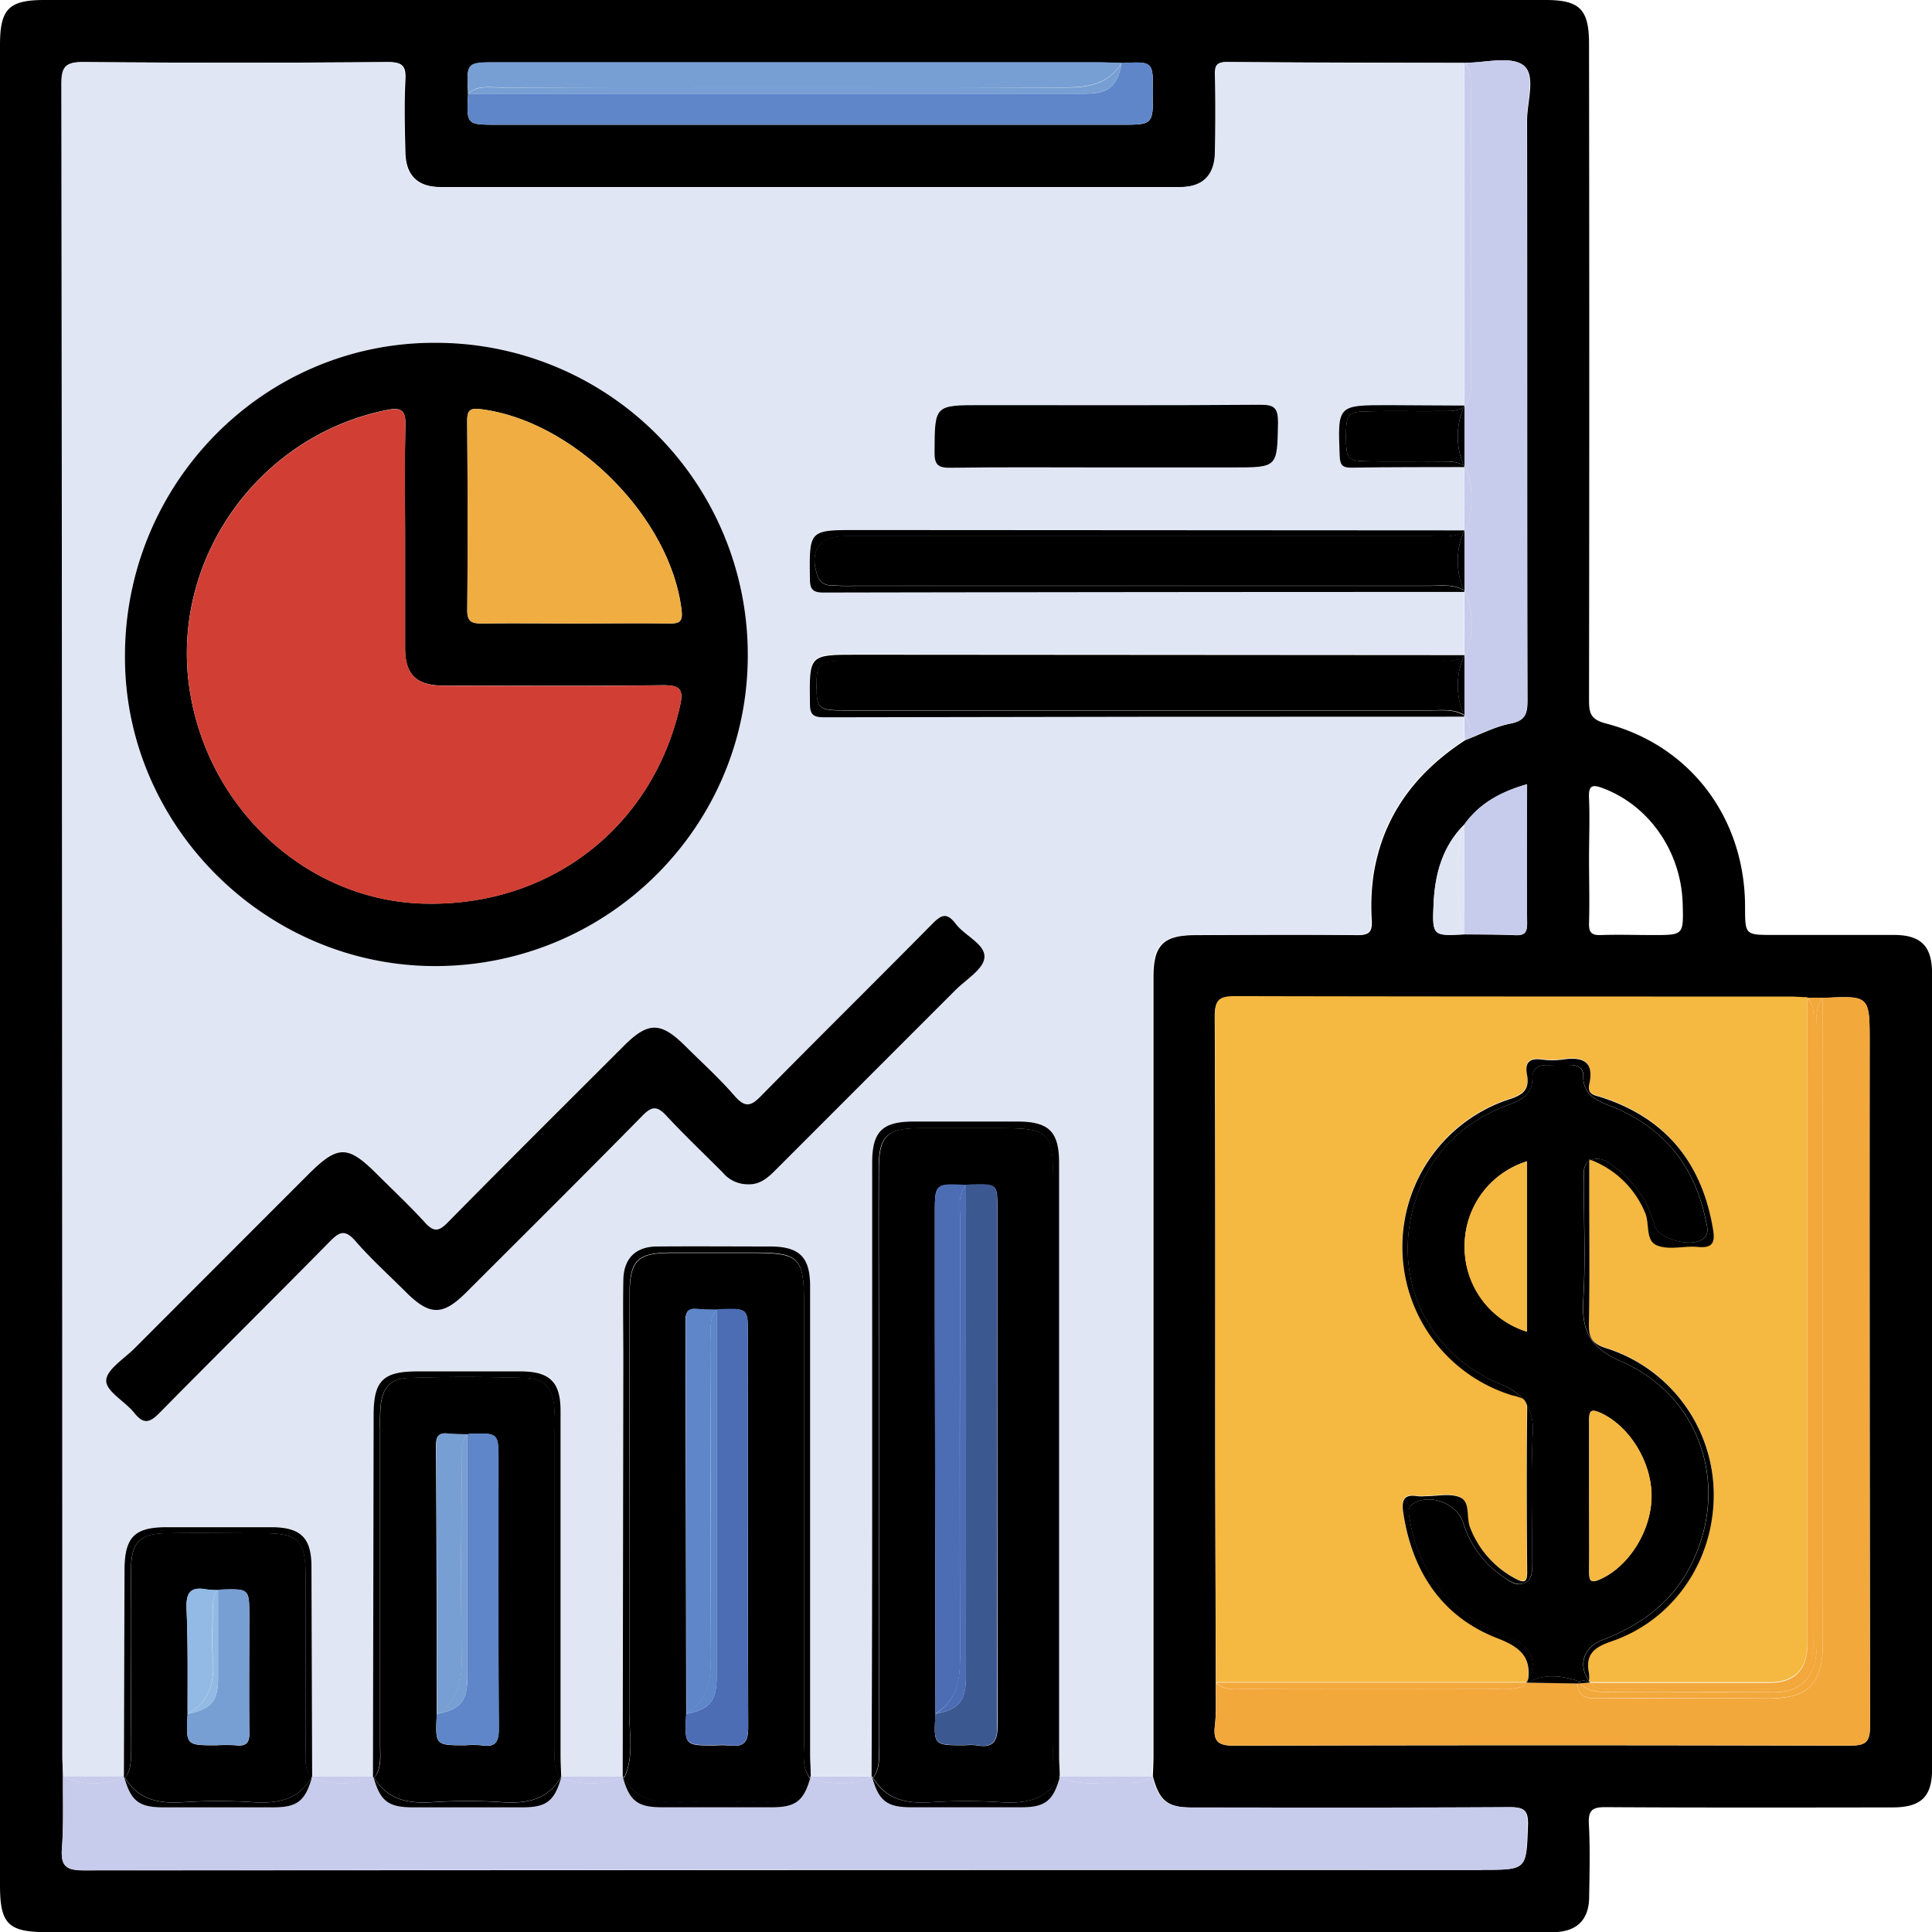 <svg xmlns="http://www.w3.org/2000/svg" viewBox="0 0 371.11 371.15"><defs><style>.cls-1{fill:#e1e6f5;}.cls-2{fill:#f5b840;}.cls-3{fill:#c7ccec;}.cls-4{fill:#f3a83c;}.cls-5{fill:#5e86c9;}.cls-6{fill:#789fd3;}.cls-7{fill:#e0e5f4;}.cls-8{fill:#d13f34;}.cls-9{fill:#efad42;}.cls-10{fill:#3b5891;}.cls-11{fill:#4c6cb4;}.cls-12{fill:#92bae4;}</style></defs><g id="Capa_2" data-name="Capa 2"><g id="Capa_1-2" data-name="Capa 1"><path d="M305.27,223.06a2.42,2.42,0,0,1,.39-.21l-.39-.18Z"/><path d="M292.51,268.64a7.28,7.28,0,0,1,.72,1A1.62,1.62,0,0,0,292.51,268.64Z"/><path d="M305.48,323.22c-.09-.11-.18-.23-.26-.35,0,.12,0,.24,0,.35Z"/><path d="M293.12,323.22h.26c0-.17.05-.33.07-.5A5.39,5.39,0,0,1,293.12,323.22Z"/><path d="M363.86,179.59c-7.73,0-15.46,0-23.19,0-5.46,0-5.46,0-5.47-5.39,0-17-10.45-31-26.73-35.23-2.94-.77-3.24-2-3.24-4.47q.09-63,0-126.06c0-6.65-1.78-8.44-8.37-8.44H8.53C1.7,0,0,1.72,0,8.64V362.13c0,7.42,1.58,9,8.91,9H296.16c.88,0,1.75,0,2.62,0,4.13-.17,6.4-2.4,6.47-6.59.08-4.73.2-9.48-.05-14.21-.14-2.7.74-3.22,3.3-3.2,18.32.11,36.65.07,55,.05,5.46,0,7.62-2,7.62-7.3q0-76.5,0-153C371.1,181.77,369,179.61,363.86,179.59ZM308.15,151.5c8.74,3.39,14.8,12.19,15.07,22.11.17,6,.17,6-5.63,6-3.36,0-6.73-.11-10.09,0-1.84.07-2.32-.55-2.27-2.32.12-4.11,0-8.23,0-12.34,0-3.86.16-7.74,0-11.59C305.07,150.61,306.05,150.68,308.15,151.5ZM95.47,12H211c1.49,0,3,.08,4.48.12,6-.32,6-.32,6,5.55,0,6.29,0,6.29-6.14,6.29H95.46c-5.86,0-5.86,0-5.55-6C89.6,12,89.6,12,95.47,12Zm189.21,347.2q-134.3,0-268.58.08c-3.4,0-4.45-.82-4.2-4.22.34-4.59.15-9.22.2-13.83,0-1.25-.12-2.49-.12-3.73q0-160.68-.09-321.36c0-3.38.8-4.26,4.2-4.22q29.18.25,58.36,0c2.82,0,3.59.68,3.43,3.47-.25,4.6-.12,9.22,0,13.84.06,4.38,2.32,6.69,6.72,6.69q71.07,0,142.15,0c4.39,0,6.66-2.31,6.72-6.7.08-5,.09-10,0-15,0-1.78.47-2.32,2.29-2.31,15.2.11,30.41.13,45.62.17,3.85,0,8.73-1.39,11.23.45s.72,7,.72,10.64c.06,37.12,0,74.25.09,111.37,0,2.58-.43,3.91-3.32,4.47s-5.79,2.08-8.68,3.19c-9.51,6.2-15.86,14.58-17.6,26a42.3,42.3,0,0,0-.32,8.57c.13,2.34-.59,2.89-2.88,2.86-10.34-.13-20.68-.06-31,0-6.13,0-8.05,1.9-8.05,8V337.1c0,1.36-.08,2.73-.12,4.1,1.27,4.73,2.81,6,7.55,6,20.32,0,40.65.06,61-.06,2.72,0,3.57.53,3.51,3.41C293.2,359.17,293.35,359.17,284.68,359.17Zm8.66-181.77c0,1.88-.66,2.29-2.36,2.21-3.22-.14-6.44-.11-9.67-.15-6.12.32-6.21.32-5.94-5.85.25-5.7,1.68-11,5.88-15.22,2.93-4.11,7-6.32,12.05-7.77C293.3,159.8,293.24,168.6,293.34,177.4Zm62,157.9q-59.07-.17-118.13,0c-3.09,0-4.22-.68-3.85-3.84.31-2.71.13-5.47.18-8.21q-.07-21.88-.12-43.76c0-28.05.05-56.1-.09-84.15,0-3.11.74-3.87,3.86-3.86,35.53.12,71.06.08,106.59.08,1.12,0,2.23.08,3.35.12h3c9-.47,9-.47,9,8.54q0,65.61.08,131.22C359.22,334.55,358.48,335.31,355.37,335.3Z"/><path class="cls-1" d="M23.94,301.28c0-6,1.94-7.95,8.07-8,6.71,0,13.43,0,20.15,0,5.62,0,7.67,2,7.69,7.58q.07,20.14.13,40.29H71.7q.08-34.72.13-69.46c0-6.58,1.79-8.34,8.43-8.35s13.19,0,19.79,0c5.63,0,7.68,2,7.69,7.6q0,33,0,66.1c0,1.37.07,2.73.12,4.1h11.72l.12-79.94c0-5.11-.06-10.22,0-15.32.06-4.15,2.36-6.43,6.53-6.47,7.22-.08,14.45,0,21.67,0,5.62,0,7.68,2,7.68,7.61q0,45,0,90c0,1.37.08,2.73.12,4.1h11.73q.06-28.21.11-56.42,0-30.64,0-61.29c0-6.09,1.92-8,8.05-8h19.8c6.13,0,8.06,1.92,8.06,8q0,57,0,114c0,1.24.08,2.49.12,3.73h17.71c0-1.37.11-2.74.12-4.1V187.58c0-6.09,1.92-8,8.05-8,10.35,0,20.69-.08,31,0,2.29,0,3-.52,2.88-2.86a42.3,42.3,0,0,1,.32-8.57c1.74-11.41,8.09-19.79,17.6-26,0-1.54,0-3.08-.05-4.61q-61.52,0-123,.12c-2.1,0-2.67-.55-2.7-2.67-.12-9.35-.19-9.36,9.05-9.35l116.68.08V113.66q-61.52,0-123,.12c-2.1,0-2.67-.54-2.7-2.66-.12-9.36-.19-9.36,9.05-9.35l116.68.07V89.72c-7.22,0-14.44,0-21.66.11-1.79,0-2.24-.5-2.31-2.29-.38-9.72-.44-9.73,9.41-9.72,4.85,0,9.71.05,14.56.08q0-32.91,0-65.8c-15.21,0-30.42-.06-45.62-.17-1.82,0-2.33.53-2.29,2.31.11,5,.1,10,0,15-.06,4.39-2.33,6.7-6.72,6.7q-71.07,0-142.15,0c-4.4,0-6.66-2.31-6.72-6.69-.07-4.62-.2-9.24,0-13.84.16-2.79-.61-3.49-3.43-3.47q-29.18.21-58.36,0c-3.4,0-4.2.84-4.2,4.22Q12,176.79,12,337.47c0,1.24.07,2.48.12,3.73H23.82ZM188.57,77.82c17.83,0,35.65.07,53.47-.07,2.8,0,3.5.66,3.45,3.45-.17,8.59,0,8.59-8.71,8.59H212.11c-9.85,0-19.7-.08-29.54.06-2.45,0-3.08-.63-3.06-3.06C179.56,77.82,179.46,77.82,188.57,77.82Zm-105.34-12a59.9,59.9,0,0,1,60.41,59.77c.15,32.93-26.69,59.83-59.84,59.95-32.58.12-59.74-26.75-59.85-59.21C23.82,93.07,50.41,65.94,83.23,65.85ZM20.4,265.15c0-2.09,3.44-4.2,5.46-6.22q16.64-16.68,33.31-33.34c5.72-5.72,7.61-5.73,13.22-.12,3.09,3.08,6.28,6.07,9.22,9.29,1.63,1.78,2.58,1.85,4.35.05,11.2-11.37,22.52-22.62,33.81-33.9,4.72-4.72,7.15-4.71,11.9,0,3.18,3.16,6.53,6.19,9.46,9.57,2.06,2.38,3.24,1.83,5.16-.12,10.85-11,21.86-21.87,32.72-32.88,1.74-1.76,2.91-2.28,4.58-.07s5.74,3.9,5.5,6.5c-.2,2.23-3.54,4.2-5.56,6.22q-17.17,17.21-34.38,34.39c-1.51,1.52-3,3-5.39,2.92a6.28,6.28,0,0,1-4.92-2.25c-3.6-3.63-7.33-7.14-10.8-10.89-1.74-1.88-2.75-2-4.62-.06-11.19,11.39-22.52,22.63-33.81,33.91-4.56,4.55-7,4.54-11.63,0-3.27-3.26-6.69-6.39-9.73-9.84-2-2.24-3-1.78-4.9.12-10.84,11-21.86,21.86-32.69,32.9-1.91,2-3.06,2.33-4.88,0S20.38,267.2,20.4,265.15Z"/><path class="cls-2" d="M293.45,322.72c.62-4.35-1.3-6.34-5.79-8.08-10.71-4.16-16.45-12.78-18.17-24.11-.34-2.23-.06-3.69,2.71-3.21a9.24,9.24,0,0,0,1.49,0c2.25,0,4.75-.6,6.66.2,2.15.89,1.19,3.9,2,5.88a18.61,18.61,0,0,0,8.76,9.79c1.48.76,2.19.81,2.18-1.22-.05-10.47-.09-20.94,0-31.41a3,3,0,0,0-.12-1,7.28,7.28,0,0,0-.72-1,9.63,9.63,0,0,0-2-.63,29.83,29.83,0,0,1-.64-56.85c2.77-.87,4-1.91,3.47-4.77-.43-2.25.43-3.21,2.8-2.89a14.82,14.82,0,0,0,4.1,0c3.79-.57,6,.37,5.06,4.76-.45,2.05,1.17,2.12,2.4,2.52,12.36,4,19.26,12.62,21.38,25.32.42,2.51,0,3.68-2.91,3.4-2.59-.26-5.47.6-7.77-.26s-1.43-4.27-2.42-6.42a18.35,18.35,0,0,0-10.29-10,2.42,2.42,0,0,0-.39.21v5.68c0,8.48.11,17-.07,25.43-.05,2.73.51,4,3.42,4.86a29.57,29.57,0,0,1,20.59,27.42c.27,13-7.48,24.67-19.66,28.83-3.35,1.14-5,2.5-4.3,6.08a5.48,5.48,0,0,1,0,1.51c.08.12.17.24.26.35,11.49,0,23,0,34.49,0,4.73,0,7.19-2.54,7.2-7.4q0-62.09,0-124.17c-1.12,0-2.23-.12-3.35-.12-35.53,0-71.06,0-106.59-.08-3.12,0-3.87.75-3.86,3.86.14,28,.07,56.1.09,84.15q0,21.88.12,43.76l59.55,0A5.39,5.39,0,0,0,293.45,322.72Z"/><path class="cls-3" d="M289.87,347.13c-20.32.12-40.65.08-61,.06-4.74,0-6.28-1.26-7.55-6a4.57,4.57,0,0,1-3.78,1.15c-4.67-.29-9.45,1-14-.87-1.26,4.49-2.82,5.7-7.4,5.71q-10.6,0-21.19,0c-4.6,0-6.17-1.25-7.42-5.77a16.82,16.82,0,0,1-11.88.08c-1.26,4.47-2.82,5.68-7.4,5.69q-10.59,0-21.19,0c-4.6,0-6.16-1.25-7.42-5.76a17,17,0,0,1-11.87.08c-1.27,4.46-2.83,5.67-7.4,5.68q-10.6,0-21.19,0c-4.6,0-6.17-1.24-7.42-5.75a17.47,17.47,0,0,1-11.89.1c-1.26,4.44-2.83,5.64-7.39,5.65q-10.59,0-21.19,0c-4.59,0-6.16-1.24-7.41-5.73-3.95,1.33-7.89,1.66-11.79-.26,0,4.61.14,9.24-.2,13.83-.25,3.4.8,4.23,4.2,4.22q134.3-.15,268.58-.08c8.67,0,8.52,0,8.7-8.63C293.44,347.66,292.59,347.12,289.87,347.13Z"/><path class="cls-3" d="M60,341.2c0,.12-.07.22-.1.34a17.47,17.47,0,0,0,11.89-.1,2.17,2.17,0,0,0-.07-.24Z"/><path class="cls-3" d="M23.89,341.46c0-.09-.05-.17-.07-.26H12.1C16,343.12,19.94,342.79,23.89,341.46Z"/><path class="cls-3" d="M203.55,341.48c4.57,1.84,9.35.58,14,.87a4.57,4.57,0,0,0,3.78-1.15H203.64Z"/><path class="cls-3" d="M107.87,341.2l-.09.31a17,17,0,0,0,11.87-.08l-.06-.23Z"/><path class="cls-3" d="M155.75,341.2l-.09.3a16.82,16.82,0,0,0,11.88-.08l-.06-.22Z"/><path class="cls-4" d="M359.14,200.22c0-9,0-9-9-8.54v124c0,8-3,10.74-11.13,10.6-10.46-.18-20.92,0-31.38-.06-2,0-4.5.39-4.62-2.85l-9.65-.16h-.26c-.18.25-.37.5-.59.75a13.91,13.91,0,0,1-4.8.49q-24.24,0-48.49,0c-2,0-4,.34-5.67-1.19,0,2.74.13,5.5-.18,8.21-.37,3.16.76,3.85,3.85,3.84q59.06-.17,118.13,0c3.11,0,3.85-.75,3.85-3.86Q359,265.83,359.14,200.22Z"/><path class="cls-4" d="M239.24,324.44q24.24.06,48.49,0a13.91,13.91,0,0,0,4.8-.49c.22-.25.41-.5.59-.75l-59.55,0C235.22,324.78,237.29,324.44,239.24,324.44Z"/><path class="cls-3" d="M282.51,74.06a6.86,6.86,0,0,1-.76,3.6,5.39,5.39,0,0,1-.45.4V89.51a3.06,3.06,0,0,1,.29.21,17.37,17.37,0,0,1-.1,12.24l-.19.1v11.37l.09,0a16.26,16.26,0,0,1,.13,12.39l-.22.13v11.41c1.32,1.58,1.17,3.18.05,4.81,2.89-1.11,5.69-2.62,8.68-3.19s3.33-1.89,3.32-4.47c-.08-37.12,0-74.25-.09-111.37,0-3.68,1.67-8.89-.72-10.64s-7.38-.44-11.23-.45c1.2,1.16,1.2,2.69,1.2,4.17Q282.59,45.16,282.51,74.06Z"/><path class="cls-3" d="M281.3,137.41v.2c0,1.53,0,3.07.05,4.61C282.47,140.59,282.62,139,281.3,137.41Z"/><path class="cls-3" d="M281.49,102a17.37,17.37,0,0,0,.1-12.24,3.06,3.06,0,0,0-.29-.21v.21h0v12.34Z"/><path class="cls-3" d="M281.52,125.87a16.26,16.26,0,0,0-.13-12.39l-.09,0v.23h0V126Z"/><path class="cls-3" d="M281.3,78.06a5.39,5.39,0,0,0,.45-.4,6.86,6.86,0,0,0,.76-3.6q.09-28.9,0-57.79c0-1.48,0-3-1.2-4.17q0,32.89,0,65.8Z"/><path class="cls-5" d="M95.46,23.94H215.33c6.14,0,6.14,0,6.14-6.29,0-5.87,0-5.87-6-5.55C214.6,16.6,213,18,208.4,18q-59.25,0-118.49,0C89.6,23.94,89.6,23.94,95.46,23.94Z"/><path class="cls-6" d="M96.34,16.79q54.09-.06,108.19,0c4.53,0,8.37-.65,10.94-4.73-1.49,0-3-.12-4.48-.12H95.47c-5.87,0-5.87,0-5.56,6C91.82,16.29,94.16,16.79,96.34,16.79Z"/><path class="cls-6" d="M215.47,12.1c-2.57,4.08-6.41,4.75-10.94,4.73q-54.09-.18-108.19,0c-2.18,0-4.52-.5-6.43,1.15q59.24,0,118.49,0C213,18,214.6,16.6,215.47,12.1Z"/><path class="cls-4" d="M348.36,196.62q0,59,0,118c0,7-2.77,9.74-9.74,9.8-9.46.08-18.93,0-28.39,0a12.94,12.94,0,0,1-4.06-.42,7.4,7.4,0,0,1-.69-.81h-.29l-1.66.12c1.28,1.49,3.11,1.67,5,1.69,10.71.12,21.43,0,32.14.06,5.21,0,7.95-2.83,8.29-8.1.11-1.61.06-3.24.06-4.86q0-57,0-114c0-2.19-.51-4.53,1.15-6.45h-3C348.54,193.09,348.36,194.9,348.36,196.62Z"/><path class="cls-4" d="M340,323.25c-11.5,0-23,0-34.49,0a7.4,7.4,0,0,0,.69.81,12.94,12.94,0,0,0,4.06.42c9.46,0,18.93.07,28.39,0,7-.06,9.73-2.8,9.74-9.8q.06-59,0-118c0-1.72.18-3.53-1.2-4.94q0,62.08,0,124.17C347.16,320.71,344.7,323.24,340,323.25Z"/><path class="cls-4" d="M349,198.13q-.06,57,0,114c0,1.62,0,3.25-.06,4.86-.34,5.27-3.08,8.12-8.29,8.1-10.71,0-21.43.06-32.14-.06-1.85,0-3.68-.2-5-1.69l-.5,0c.12,3.24,2.58,2.84,4.62,2.85,10.46,0,20.92-.12,31.38.06,8.09.14,11.13-2.56,11.13-10.6v-124C348.5,193.6,349,195.94,349,198.13Z"/><path class="cls-3" d="M281.25,158.39l.06,21.07c3.23,0,6.45,0,9.67.15,1.7.08,2.38-.33,2.36-2.21-.1-8.8,0-17.6,0-26.78C288.29,152.07,284.18,154.28,281.25,158.39Z"/><path class="cls-7" d="M281.25,158.39c-4.2,4.2-5.63,9.52-5.88,15.22-.27,6.17-.18,6.17,5.94,5.85-.23-.28-.59-.52-.63-.9C280,171.82,279.27,165.06,281.25,158.39Z"/><path class="cls-7" d="M280.68,178.56c0,.38.4.62.63.9l-.06-21.07C279.27,165.06,280,171.82,280.68,178.56Z"/><path d="M83.8,185.57c33.15-.12,60-27,59.84-59.95A59.9,59.9,0,0,0,83.23,65.85C50.41,65.94,23.82,93.07,24,126.36,24.06,158.82,51.22,185.69,83.8,185.57ZM89.74,80.82c0-2.06.61-2.46,2.55-2.23,18,2.19,36.59,20.84,38.64,38.72.24,2.11-.45,2.48-2.34,2.45-6.09-.1-12.19,0-18.28,0-5.85,0-11.7-.07-17.54,0-2.07,0-3.08-.2-3-2.74C89.87,105,89.83,92.89,89.74,80.82Zm-15.4-2.08c2.91-.58,3.62.24,3.54,3.1-.2,7.1-.07,14.21-.07,21.32s0,14.21,0,21.32c0,5.08,2.17,7.2,7.34,7.21,14.09,0,28.17.1,42.26-.07,3.35,0,3.91.93,3.2,4-5.31,23.33-25,38.59-49.24,37.94-22.19-.59-41.25-17.9-44.9-40.79C32.49,107.84,49.41,83.74,74.34,78.74Z"/><path d="M202.33,334.51q0-53.68,0-107.36c0-9.8-.64-10.44-10.33-10.45-5.11,0-10.22,0-15.33,0-6.27,0-7.79,1.5-7.83,7.69-.07,11.22,0,22.45,0,33.67q0,38.34,0,76.68c0,2.21.37,4.52-.95,6.56l-.23.08c2.55,4.35,6.56,5.11,11.26,4.8a103.15,103.15,0,0,1,13.39,0c4.68.31,8.67-.44,11.23-4.73l-.13,0C201.88,339.28,202.33,336.84,202.33,334.51Zm-14.76.74a12,12,0,0,0-2.24,0c-6,0-6,0-5.64-6l-.12-78c0-6,0-11.95,0-17.93s0-5.94,6-5.64c.37,0,.74-.09,1.11-.1,4.9-.11,4.9-.11,4.9,4.62,0,33,0,66,.07,99C191.62,334.33,191,335.88,187.57,335.25Z"/><path d="M167.83,341.31c1.32-2,.95-4.35.95-6.56q0-38.34,0-76.68c0-11.22-.05-22.45,0-33.67,0-6.19,1.56-7.64,7.83-7.69,5.11,0,10.22,0,15.33,0,9.69,0,10.33.65,10.33,10.45q0,53.68,0,107.36c0,2.33-.45,4.77,1,6.9l.13,0,.16-.26c0-1.24-.12-2.49-.12-3.73q0-57,0-114c0-6.07-1.93-8-8.06-8h-19.8c-6.13,0-8.05,1.9-8.05,8q0,30.64,0,61.29,0,28.22-.11,56.42a1.22,1.22,0,0,0,.12.19Z"/><path d="M192.25,346.19a103.15,103.15,0,0,0-13.39,0c-4.7.31-8.71-.45-11.26-4.8l-.06,0c1.25,4.52,2.82,5.76,7.42,5.77q10.59,0,21.19,0c4.58,0,6.14-1.22,7.4-5.71l-.07,0C200.92,345.75,196.93,346.5,192.25,346.19Z"/><path d="M167.48,341.2l.06.22.06,0A1.22,1.22,0,0,1,167.48,341.2Z"/><path d="M203.48,341.46l.07,0,.09-.28Z"/><path d="M154.45,335q0-42.22,0-84.44c0-9-.86-9.87-9.76-9.88-5.23,0-10.46,0-15.69,0-6.64,0-8,1.43-8.06,8.2,0,26.65,0,53.3-.06,80,0,4.17.92,8.47-.92,12.53l-.22.07c2.55,4.34,6.56,5.1,11.26,4.79a103,103,0,0,1,13.38,0c4.68.31,8.67-.44,11.22-4.72l-.06,0C154.05,339.48,154.45,337.16,154.45,335Zm-14.42.29a16.36,16.36,0,0,0-2.62,0c-5.92,0-5.92,0-5.6-6q-.06-37.73-.15-75.45c0-1.71.4-2.58,2.26-2.37,1.24.14,2.49.1,3.73.14a6.23,6.23,0,0,1,.74-.09c5.27-.16,5.27-.16,5.27,4.95,0,25.06,0,50.13.06,75.19C143.74,334.53,143,335.71,140,335.25Z"/><path d="M119.94,341.33c1.84-4.06.9-8.36.92-12.53.1-26.65,0-53.3.06-80,0-6.77,1.42-8.16,8.06-8.2,5.23,0,10.46,0,15.69,0,8.9,0,9.76.87,9.76,9.88q0,42.22,0,84.44c0,2.2-.4,4.52,1.07,6.49l.06,0a2.46,2.46,0,0,0,.17-.27c0-1.37-.12-2.73-.12-4.1q0-45,0-90c0-5.58-2.06-7.6-7.68-7.61-7.22,0-14.45-.06-21.67,0-4.17,0-6.47,2.32-6.53,6.47-.09,5.1,0,10.21,0,15.32l-.12,79.94.13.2Z"/><path d="M144.36,346.19a103,103,0,0,0-13.38,0c-4.7.31-8.71-.45-11.26-4.79l-.07,0c1.26,4.51,2.82,5.75,7.42,5.76q10.6,0,21.19,0c4.58,0,6.14-1.22,7.4-5.69l-.08,0C153,345.75,149,346.5,144.36,346.19Z"/><path d="M155.58,341.47l.08,0,.09-.3A2.46,2.46,0,0,1,155.58,341.47Z"/><path d="M119.59,341.2l.06.23.07,0Z"/><path d="M25.78,271.38c1.82,2.29,3,1.91,4.88,0,10.83-11,21.85-21.88,32.69-32.9,1.87-1.9,2.93-2.36,4.9-.12,3,3.45,6.46,6.58,9.73,9.84,4.58,4.56,7.07,4.57,11.63,0,11.29-11.28,22.62-22.52,33.81-33.91,1.87-1.91,2.88-1.82,4.62.06,3.47,3.75,7.2,7.26,10.8,10.89a6.28,6.28,0,0,0,4.92,2.25c2.36.06,3.88-1.4,5.39-2.92q17.19-17.2,34.38-34.39c2-2,5.36-4,5.56-6.22.24-2.6-3.73-4.17-5.5-6.5s-2.84-1.69-4.58.07c-10.86,11-21.87,21.86-32.72,32.88-1.92,2-3.1,2.5-5.16.12-2.93-3.38-6.28-6.41-9.46-9.57-4.75-4.74-7.18-4.75-11.9,0-11.29,11.28-22.61,22.53-33.81,33.9-1.77,1.8-2.72,1.73-4.35-.05-2.94-3.22-6.13-6.21-9.22-9.29-5.61-5.61-7.5-5.6-13.22.12q-16.66,16.66-33.31,33.34c-2,2-5.44,4.13-5.46,6.22S24,269.16,25.78,271.38Z"/><path d="M106.57,335.37q0-30.47,0-60.92a39.42,39.42,0,0,0-.11-4.48c-.4-3.52-2-5.2-5.54-5.3-7.47-.21-15-.24-22.41,0-3.42.12-4.91,1.74-5.34,5.08a37.52,37.52,0,0,0-.13,4.86q0,30.27,0,60.54c0,2.09.32,4.26-1,6.17l-.2.07c2.55,4.32,6.55,5.08,11.25,4.77a103.15,103.15,0,0,1,13.39,0c4.67.31,8.65-.44,11.21-4.7h0C106.22,339.64,106.58,337.45,106.57,335.37Zm-14.14-.12a18.5,18.5,0,0,0-3,0c-5.84,0-5.84,0-5.53-6,0-17.18-.06-34.36-.15-51.54,0-1.73.43-2.55,2.28-2.33,1.23.14,2.48.1,3.72.14l.37-.06c5.63-.22,5.63-.22,5.63,5.22,0,17-.06,34.05.06,51.08C95.85,334.38,95.38,335.75,92.43,335.25Z"/><path d="M72,341.35c1.28-1.91,1-4.08,1-6.17q0-30.27,0-60.54a37.52,37.52,0,0,1,.13-4.86c.43-3.34,1.92-5,5.34-5.08,7.46-.27,14.94-.24,22.41,0,3.59.1,5.14,1.78,5.54,5.3a39.42,39.42,0,0,1,.11,4.48q0,30.46,0,60.92c0,2.08-.35,4.27,1.09,6.11h0l.18-.29c-.05-1.37-.12-2.73-.12-4.1q0-33,0-66.1c0-5.57-2.06-7.59-7.69-7.6-6.6,0-13.19,0-19.79,0s-8.42,1.77-8.43,8.35q-.06,34.74-.13,69.46l.14.22Z"/><path d="M96.48,346.19a103.15,103.15,0,0,0-13.39,0c-4.7.31-8.7-.45-11.25-4.77l-.07,0c1.25,4.51,2.82,5.74,7.42,5.75q10.59,0,21.19,0c4.57,0,6.13-1.22,7.4-5.68l-.09,0C105.13,345.75,101.15,346.5,96.48,346.19Z"/><path d="M107.69,341.49l.09,0,.09-.31Z"/><path d="M71.7,341.2a2.17,2.17,0,0,1,.07.24l.07,0Z"/><path d="M58.71,335.83c0-11.07,0-22.13,0-33.2,0-6.75-1.4-8.1-8.09-8.13-6.22,0-12.44-.08-18.65,0-5.07.09-6.72,1.69-6.78,6.77-.13,11.44,0,22.88-.06,34.32,0,2,.27,4-1,5.78l-.15.05c2.56,4.3,6.56,5.06,11.25,4.75a103,103,0,0,1,13.38,0c4.68.31,8.67-.44,11.22-4.71C58.42,339.8,58.72,337.76,58.71,335.83Zm-13.45-.58a30.76,30.76,0,0,0-3.72,0c-5.82,0-5.82,0-5.5-6,0-6.71.09-13.44-.2-20.14-.13-3.09.67-4.38,3.81-3.8a16.59,16.59,0,0,0,2.23.14,6.29,6.29,0,0,1,.74-.11c5.27-.14,5.27-.14,5.27,5.24,0,7.33-.08,14.66,0,22C48,334.61,47.44,335.52,45.26,335.25Z"/><path d="M24.11,341.39c1.26-1.77,1-3.82,1-5.78,0-11.44-.07-22.88.06-34.32.06-5.08,1.71-6.68,6.78-6.77,6.21-.1,12.43,0,18.65,0,6.69,0,8.06,1.38,8.09,8.13,0,11.07,0,22.13,0,33.2,0,1.93-.29,4,1.1,5.65.06-.1.12-.18.17-.28q-.06-20.15-.13-40.29c0-5.55-2.07-7.57-7.69-7.58-6.72,0-13.44,0-20.15,0-6.13,0-8,1.91-8.07,8l-.12,39.92a1.88,1.88,0,0,1,.14.24Z"/><path d="M59.81,341.48c-2.55,4.27-6.54,5-11.22,4.71a103,103,0,0,0-13.38,0c-4.69.31-8.69-.45-11.25-4.75l-.07,0c1.25,4.49,2.82,5.72,7.41,5.73q10.6,0,21.19,0c4.56,0,6.13-1.21,7.39-5.65h0S59.83,341.49,59.81,341.48Z"/><path d="M59.81,341.48s0,0,0,0h0c0-.12.07-.22.1-.34C59.93,341.3,59.87,341.38,59.81,341.48Z"/><path d="M23.82,341.2c0,.09.05.17.07.26l.07,0A1.88,1.88,0,0,0,23.82,341.2Z"/><path d="M281.19,102.12c-2.06,1.22-4.38.84-6.6.84q-54.43,0-108.86,0c-1.12,0-2.24,0-3.37,0-5.07,0-7,2.87-5.3,7.7a2.56,2.56,0,0,0,2.56,1.74,41.87,41.87,0,0,0,4.48.1q55.18,0,110.35,0c2.27,0,4.62-.38,6.74.84A14,14,0,0,1,281.19,102.12Z"/><path d="M281.19,113.38c-2.12-1.22-4.47-.83-6.74-.84q-55.17,0-110.35,0a41.87,41.87,0,0,1-4.48-.1,2.56,2.56,0,0,1-2.56-1.74c-1.68-4.83.23-7.65,5.3-7.7,1.13,0,2.25,0,3.37,0q54.44,0,108.86,0c2.22,0,4.54.38,6.6-.84,0-.09.07-.18.11-.28l-116.68-.07c-9.24,0-9.17,0-9.05,9.35,0,2.12.6,2.67,2.7,2.66q61.51-.12,123-.12h0C281.26,113.57,281.23,113.47,281.19,113.38Z"/><path d="M281.19,113.38l.11.05V102.06l-.11.06A14,14,0,0,0,281.19,113.38Z"/><path d="M281.3,102.06v-.22c0,.1-.07.19-.11.28Z"/><path d="M281.3,113.43l-.11-.05c0,.09.07.19.11.28h0Z"/><path d="M281.19,126.07c-1.8,1.11-3.84.83-5.81.83q-55.15,0-110.3,0c-1.12,0-2.25,0-3.37,0-4.47.1-4.9.54-4.86,5,0,4.14.43,4.54,5.28,4.54q56.26,0,112.54,0c2.19,0,4.46-.34,6.52.83A14,14,0,0,1,281.19,126.07Z"/><path d="M274.67,136.49q-56.27,0-112.54,0c-4.85,0-5.25-.4-5.28-4.54,0-4.45.39-4.89,4.86-5,1.12,0,2.25,0,3.37,0q55.14,0,110.3,0c2,0,4,.28,5.81-.83,0-.09.07-.19.11-.28l-116.68-.08c-9.24,0-9.17,0-9.05,9.35,0,2.12.6,2.67,2.7,2.67q61.51-.14,123-.12c0-.1-.07-.2-.11-.29C279.13,136.15,276.86,136.49,274.67,136.49Z"/><path d="M281.19,137.32l.06,0,.05.06V126l-.11.07A14,14,0,0,0,281.19,137.32Z"/><path d="M281.25,137.35l-.06,0c0,.09.07.19.11.29v-.2Z"/><path d="M281.3,126v-.21c0,.09-.07.19-.11.28Z"/><path d="M182.57,89.85c9.84-.14,19.69-.06,29.54-.06h24.67c8.68,0,8.54,0,8.71-8.59,0-2.79-.65-3.48-3.45-3.45-17.82.14-35.64.07-53.47.07-9.11,0-9,0-9.06,9C179.49,89.22,180.12,89.89,182.57,89.85Z"/><path d="M281.21,78.14c-1.27.93-2.84.79-4.34.82-4.85.07-9.71-.07-14.56.06-3.44.09-3.77.6-3.76,4.85s.3,4.65,3.86,4.73c4.73.11,9.46,0,14.19.05,1.57,0,3.19-.12,4.59.79A14.06,14.06,0,0,1,281.21,78.14Z"/><path d="M281.19,89.44c-1.4-.91-3-.77-4.59-.79-4.73-.06-9.46.06-14.19-.05-3.56-.08-3.86-.53-3.86-4.73s.32-4.76,3.76-4.85c4.85-.13,9.71,0,14.56-.06,1.5,0,3.07.11,4.34-.82l.09-.24c-4.85,0-9.71-.07-14.56-.08-9.85,0-9.79,0-9.41,9.72.07,1.79.52,2.32,2.31,2.29,7.22-.12,14.44-.09,21.66-.11h0C281.26,89.62,281.23,89.53,281.19,89.44Z"/><path d="M281.19,89.44l.11.07V78.06l-.09.08A14.06,14.06,0,0,0,281.19,89.44Z"/><path d="M281.3,89.51l-.11-.07c0,.09.07.18.11.28h0Z"/><path d="M281.3,78.06V77.9l-.09.24Z"/><path d="M303.18,322.92c.05.07.1.11.15.18a1.42,1.42,0,0,1,1.86.12c0-.11,0-.23,0-.35-2.08-3.05-1.12-6.42,2.64-7.88,7.22-2.79,13.14-7,16.8-14.05,7.76-15,2.33-32.64-13.16-39.39-6.15-2.67-7.73-6-7.35-12.09.45-7.33.06-14.71.13-22.06,0-1.5-.42-3.4,1-4.34v-.39l.39.18.13-.07c1.79-.69,3.36.61,4.74,1.66a20.17,20.17,0,0,1,7.31,11c.74,2.68,7.44,4.33,9.46,2.41,1.08-1,.59-2.34.34-3.53-2.18-10.6-8.28-18-18.36-21.9-2.87-1.12-5.24-2.27-5.16-5.89,0-1.35-1-1.89-2.29-1.95-1.62-.07-3.24,0-4.86,0s-2.62.86-2.61,2.5c0,3.12-2,4.2-4.53,5.13-9.7,3.6-16.07,10.41-18.53,20.46-3.43,13.94,3.3,27.54,16.95,33.22a11.38,11.38,0,0,1,4.26,2.76,1.62,1.62,0,0,1,.72,1,10.31,10.31,0,0,1,1.18,6.07c-.36,8.09-.06,16.21-.12,24.31,0,1.46.27,3.23-1.37,4s-2.93-.27-4.14-1.13a19.31,19.31,0,0,1-7.67-10.29c-1.16-3.72-6.13-5.71-9.44-3.91-1.49.81-1.05,2.13-.83,3.31a28.27,28.27,0,0,0,14.62,20.61,53.27,53.27,0,0,0,5.43,2.49c3.51,1.48,4.44,4.59,2.56,7.67,0,.17,0,.33-.07.5C296.59,321.43,299.88,321.83,303.18,322.92Zm4.18-51.55c5.52,2.44,9.88,9.34,9.87,16s-4.36,13.53-9.89,16c-1.8.8-2.11.26-2.09-1.43.06-5,0-9.95,0-14.92,0-4.73,0-9.46,0-14.18C305.23,271,305.58,270.59,307.36,271.37Zm-14.06-45V255.8a17.17,17.17,0,0,1,0-32.73Z"/><path d="M290.89,315.05a53.27,53.27,0,0,1-5.43-2.49A28.27,28.27,0,0,1,270.84,292c-.22-1.18-.66-2.5.83-3.31,3.31-1.8,8.28.19,9.44,3.91a19.31,19.31,0,0,0,7.67,10.29c1.21.86,2.62,1.83,4.14,1.13s1.36-2.53,1.37-4c.06-8.1-.24-16.22.12-24.31a10.31,10.31,0,0,0-1.18-6.07,3,3,0,0,1,.12,1c-.12,10.47-.08,20.94,0,31.41,0,2-.7,2-2.18,1.22a18.61,18.61,0,0,1-8.76-9.79c-.84-2,.12-5-2-5.88-1.91-.8-4.41-.19-6.66-.2a9.24,9.24,0,0,1-1.49,0c-2.77-.48-3.05,1-2.71,3.21,1.72,11.33,7.46,20,18.17,24.11,4.49,1.74,6.41,3.73,5.79,8.08C295.33,319.64,294.4,316.53,290.89,315.05Z"/><path d="M288.25,265.88c-13.65-5.68-20.38-19.28-16.95-33.22,2.46-10,8.83-16.86,18.53-20.46,2.5-.93,4.54-2,4.53-5.13,0-1.64.95-2.47,2.61-2.5s3.24,0,4.86,0c1.27.06,2.33.6,2.29,1.95-.08,3.62,2.29,4.77,5.16,5.89,10.08,3.92,16.18,11.3,18.36,21.9.25,1.19.74,2.51-.34,3.53-2,1.92-8.72.27-9.46-2.41a20.17,20.17,0,0,0-7.31-11c-1.38-1.05-2.95-2.35-4.74-1.66l-.13.07a18.35,18.35,0,0,1,10.29,10c1,2.15,0,5.52,2.42,6.42s5.18,0,7.77.26c2.87.28,3.33-.89,2.91-3.4-2.12-12.7-9-21.29-21.38-25.32-1.23-.4-2.85-.47-2.4-2.52,1-4.39-1.27-5.33-5.06-4.76a14.82,14.82,0,0,1-4.1,0c-2.37-.32-3.23.64-2.8,2.89.54,2.86-.7,3.9-3.47,4.77a29.83,29.83,0,0,0,.64,56.85,9.63,9.63,0,0,1,2,.63A11.38,11.38,0,0,0,288.25,265.88Z"/><path d="M304.28,227.4c-.07,7.35.32,14.73-.13,22.06-.38,6.06,1.2,9.42,7.35,12.09,15.49,6.75,20.92,24.39,13.16,39.39C321,308,315.08,312.2,307.86,315c-3.76,1.46-4.72,4.83-2.64,7.88a5.48,5.48,0,0,0,0-1.51c-.71-3.58.95-4.94,4.3-6.08,12.18-4.16,19.93-15.82,19.66-28.83A29.57,29.57,0,0,0,308.62,259c-2.91-.88-3.47-2.13-3.42-4.86.18-8.47.07-16.95.07-25.43v-5.68C303.86,224,304.3,225.9,304.28,227.4Z"/><path d="M303.18,322.92c-3.3-1.09-6.59-1.49-9.8.3l9.65.16a1.13,1.13,0,0,1,.3-.28C303.28,323,303.23,323,303.18,322.92Z"/><path d="M303.33,323.1l.2.24,1.66-.12A1.42,1.42,0,0,0,303.33,323.1Z"/><path d="M303.33,323.1a1.13,1.13,0,0,0-.3.28l.5,0Z"/><path class="cls-8" d="M81.38,173.59c24.21.65,43.93-14.61,49.24-37.94.71-3.1.15-4.07-3.2-4-14.09.17-28.17.09-42.26.07-5.17,0-7.31-2.13-7.34-7.21,0-7.11,0-14.22,0-21.32s-.13-14.22.07-21.32c.08-2.86-.63-3.68-3.54-3.1-24.93,5-41.85,29.1-37.86,54.06C40.13,155.69,59.19,173,81.38,173.59Z"/><path class="cls-9" d="M92.77,119.76c5.84-.11,11.69,0,17.54,0,6.09,0,12.19-.06,18.28,0,1.89,0,2.58-.34,2.34-2.45-2.05-17.88-20.65-36.53-38.64-38.72-1.94-.23-2.56.17-2.55,2.23.09,12.07.13,24.14,0,36.2C89.69,119.56,90.7,119.8,92.77,119.76Z"/><path class="cls-10" d="M191.54,232.11c0-4.73,0-4.73-4.9-4.62-.37,0-.74.07-1.11.1q0,47.28,0,94.56c0,4.63-1.37,6.22-5.86,7.06-.31,6-.31,6,5.64,6a12,12,0,0,1,2.24,0c3.42.63,4.05-.92,4-4.1C191.5,298.13,191.54,265.12,191.54,232.11Z"/><path class="cls-11" d="M184.43,318.29c-.13-28.08-.07-56.17,0-84.26,0-2.18-.5-4.51,1.14-6.44-6-.3-6-.3-6,5.64s0,12,0,17.93l.12,78C183.81,326.67,184.46,322.81,184.43,318.29Z"/><path class="cls-11" d="M185.55,322.15q0-47.28,0-94.56c-1.64,1.93-1.13,4.26-1.14,6.44,0,28.09-.09,56.18,0,84.26,0,4.52-.62,8.38-4.74,10.92C184.18,328.37,185.55,326.78,185.55,322.15Z"/><path class="cls-11" d="M143.66,256.4c0-5.11,0-5.11-5.27-4.95a6.23,6.23,0,0,0-.74.09q0,35.31,0,70.62c0,4.62-1.37,6.21-5.85,7.06-.32,6-.32,6,5.6,6a16.36,16.36,0,0,1,2.62,0c2.95.46,3.71-.72,3.69-3.66C143.61,306.53,143.66,281.46,143.66,256.4Z"/><path class="cls-5" d="M136.56,318.32c-.15-20.24-.08-40.48,0-60.72,0-2.06-.44-4.26,1.13-6.06-1.24,0-2.49,0-3.73-.14-1.86-.21-2.27.66-2.26,2.37q.12,37.72.15,75.45C135.93,326.69,136.6,322.84,136.56,318.32Z"/><path class="cls-5" d="M137.66,322.16q0-35.31,0-70.62c-1.57,1.8-1.13,4-1.13,6.06,0,20.24-.11,40.48,0,60.72,0,4.52-.63,8.37-4.75,10.9C136.29,328.37,137.66,326.78,137.66,322.16Z"/><path class="cls-5" d="M95.77,280.65c0-5.44,0-5.44-5.63-5.22l-.37.06q0,23.34,0,46.67c0,4.62-1.36,6.2-5.86,7.06-.31,6-.31,6,5.53,6a18.5,18.5,0,0,1,3,0c2.95.5,3.42-.87,3.4-3.52C95.71,314.7,95.77,297.68,95.77,280.65Z"/><path class="cls-6" d="M88.7,318.37c-.2-12.52-.09-25.05,0-37.57,0-1.83-.3-3.77,1.12-5.31-1.24,0-2.49,0-3.72-.14-1.85-.22-2.29.6-2.28,2.33.09,17.18.11,34.36.15,51.54C88.06,326.72,88.78,322.9,88.7,318.37Z"/><path class="cls-6" d="M89.78,322.16q0-23.34,0-46.67c-1.42,1.54-1.11,3.48-1.12,5.31,0,12.52-.15,25.05,0,37.57.08,4.53-.64,8.35-4.78,10.85C88.42,328.36,89.77,326.78,89.78,322.16Z"/><path class="cls-6" d="M47.89,310.55c0-5.38,0-5.38-5.27-5.24a6.29,6.29,0,0,0-.74.11c0,5.71,0,11.43,0,17.14,0,4.23-1.49,5.83-5.85,6.66-.32,6-.32,6,5.5,6a30.76,30.76,0,0,1,3.72,0c2.18.27,2.7-.64,2.67-2.71C47.81,325.21,47.89,317.88,47.89,310.55Z"/><path class="cls-12" d="M40.87,318.51c-.24-3.07-.08-6.17,0-9.26,0-1.36,0-2.75,1-3.83a16.59,16.59,0,0,1-2.23-.14c-3.14-.58-3.94.71-3.81,3.8.29,6.7.16,13.43.2,20.14C40.33,326.86,41.22,323.05,40.87,318.51Z"/><path class="cls-12" d="M41.89,322.56c0-5.71,0-11.43,0-17.14-1.05,1.08-1,2.47-1,3.83-.05,3.09-.21,6.19,0,9.26.35,4.54-.54,8.35-4.83,10.71C40.4,328.39,41.86,326.79,41.89,322.56Z"/><path class="cls-2" d="M281.33,239.45a16.87,16.87,0,0,0,12,16.35V223.07A16.92,16.92,0,0,0,281.33,239.45Z"/><path class="cls-2" d="M305.27,287c0,5,0,10,0,14.92,0,1.69.29,2.23,2.09,1.43,5.53-2.44,9.89-9.34,9.89-16s-4.35-13.53-9.87-16c-1.78-.78-2.13-.33-2.11,1.41C305.31,277.5,305.27,282.23,305.27,287Z"/></g></g></svg>